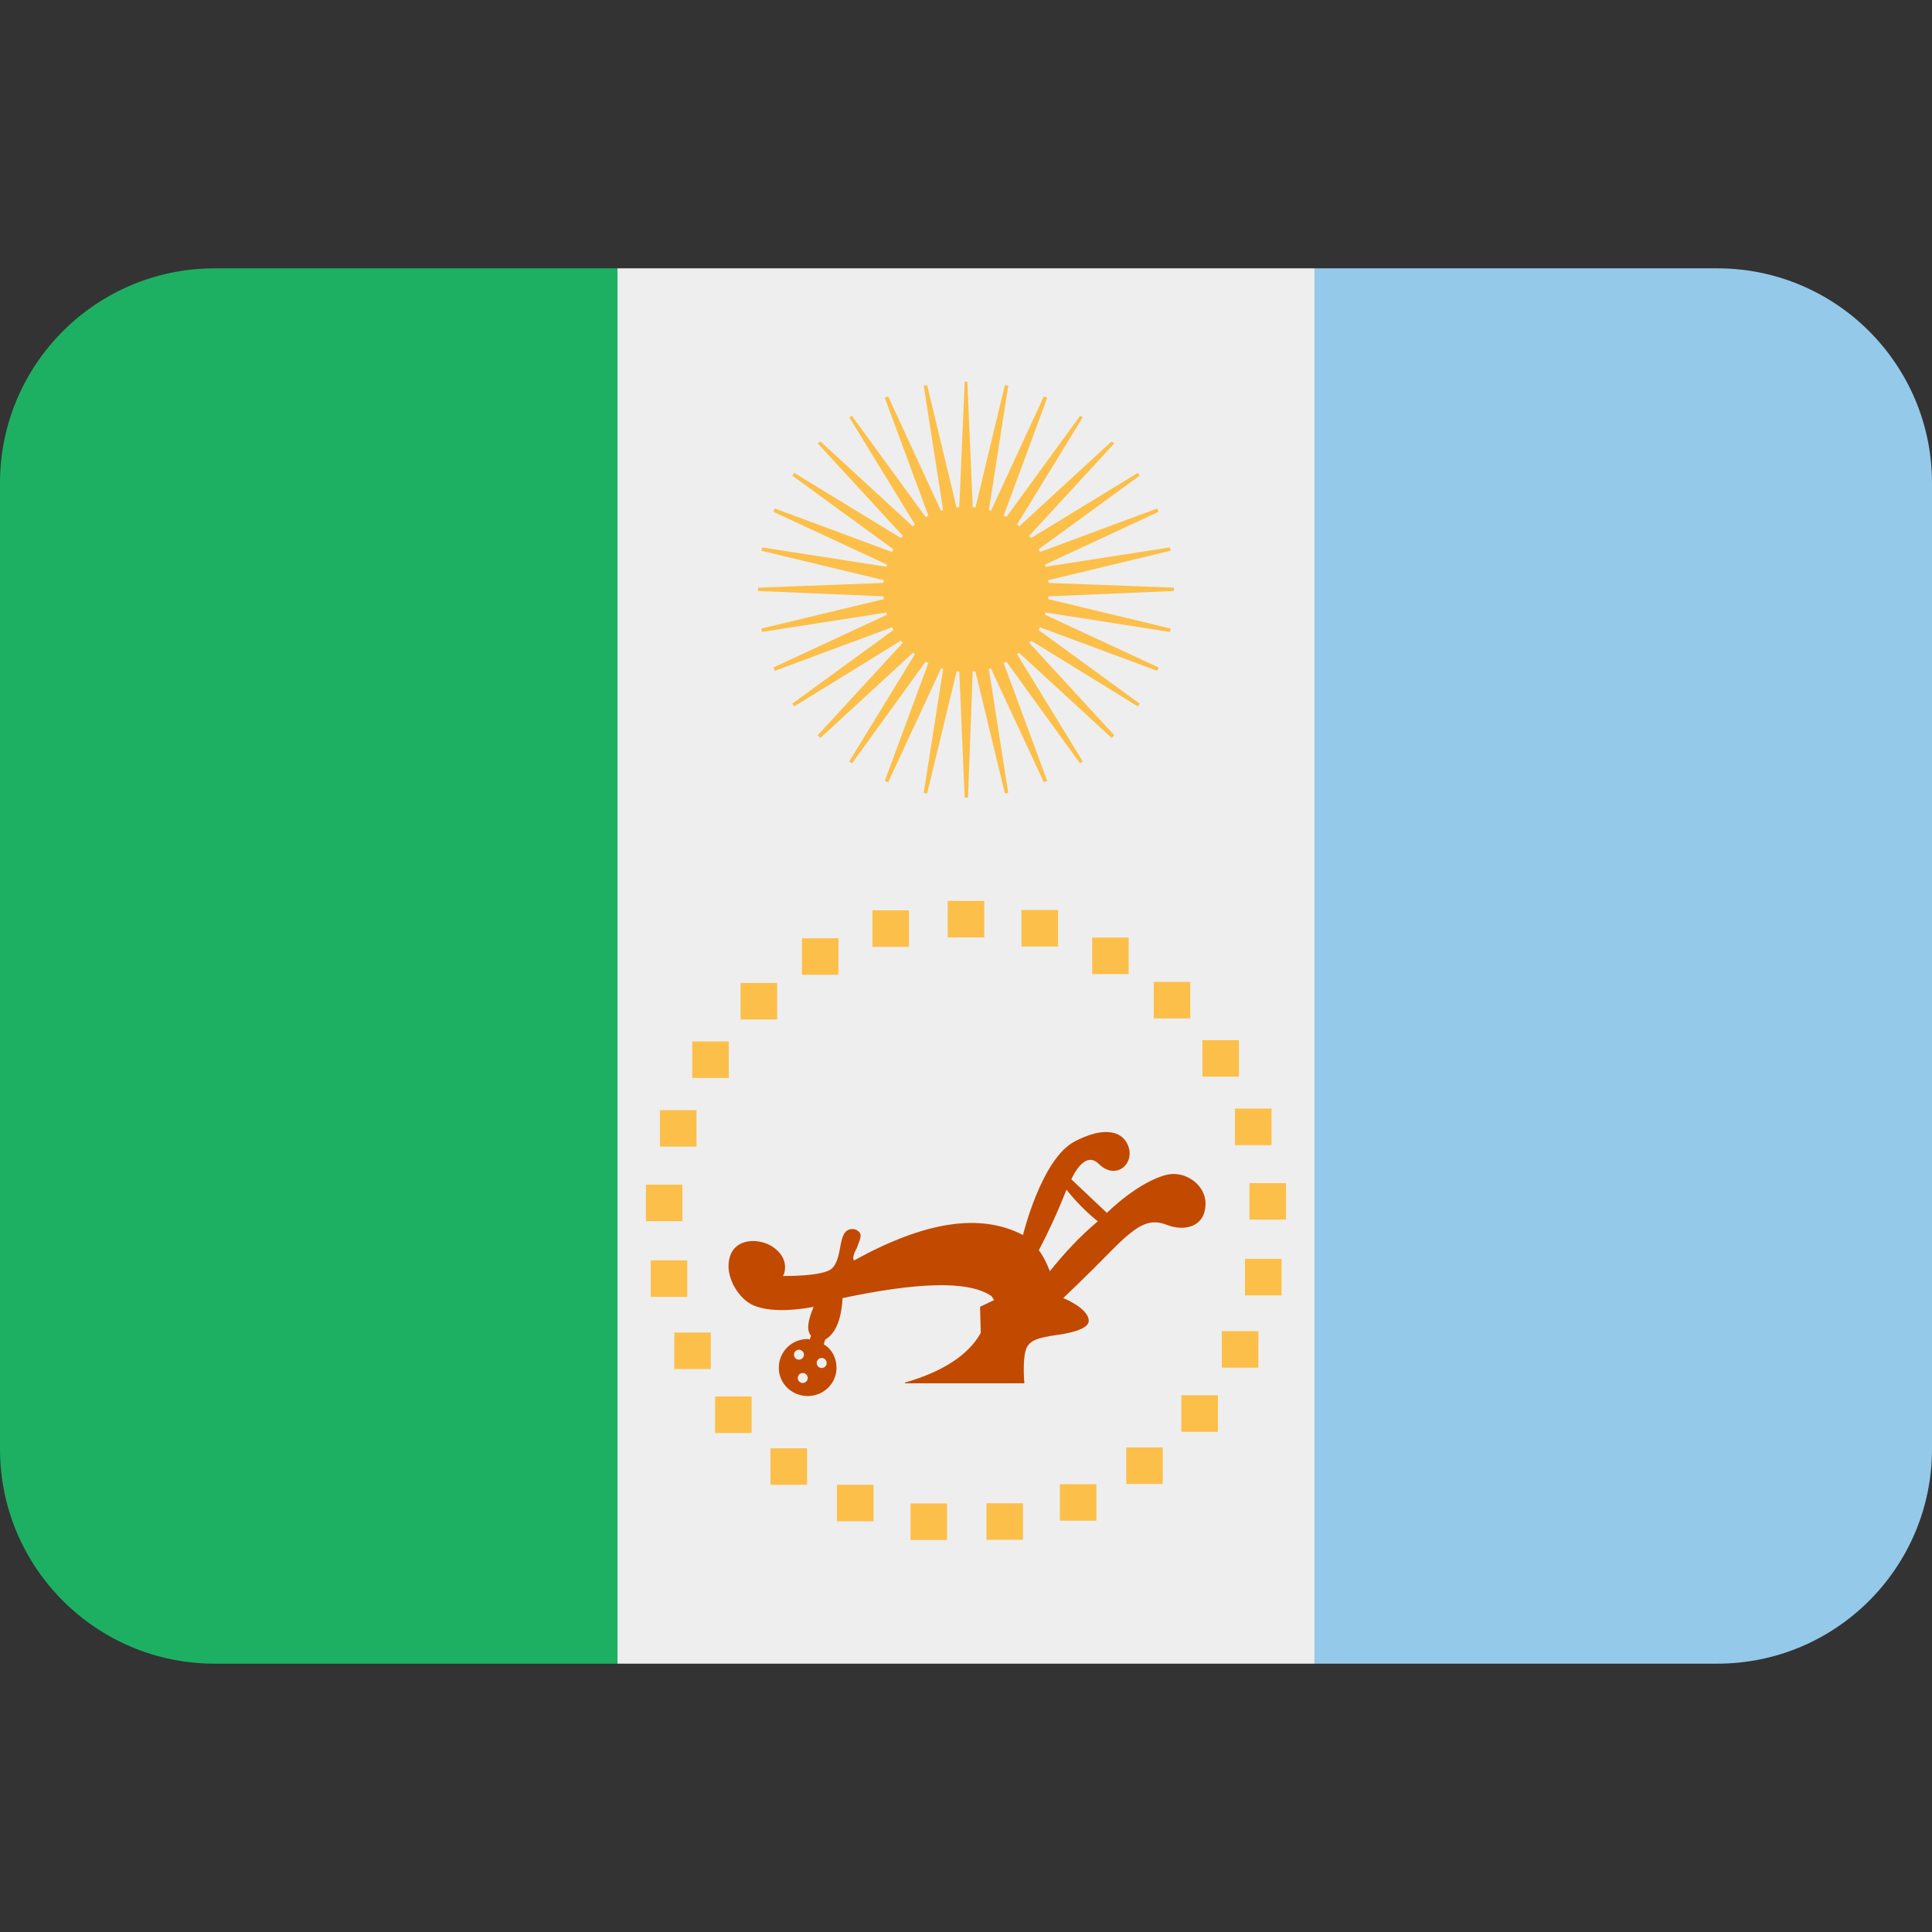 <svg xmlns="http://www.w3.org/2000/svg" viewBox="0 0 36 36"><rect x="0" y="0" width="36" height="36" fill="#333333" stroke="none"/><path d="m 11.506,31 h -7.506 c -2.209,0 -4,-1.791 -4,-4 V 9 c 0,-2.209 1.791,-4 4,-4 h 7.506 z" style="fill:#1db062"/><path d="M 24.494,31 H 11.506 V 5 h 12.988 z" style="fill:#eeeeee"/><path d="m 24.494,5 h 7.506 c 2.209,0 4,1.791 4,4 v 18 c 0,2.209 -1.791,4 -4,4 h -7.506 z" style="fill:#94c9e9"/><path d="m 19.537,11.112 c 0,0.013 0,0.038 -0.012,0.05 l 2.287,0.55 -0.012,0.063 -2.325,-0.363 c 0.012,0.012 0.012,0.025 -0.012,0.038 l 2.125,0.987 -0.026,0.063 -2.187,-0.813 c 0,0.013 -0.013,0.038 -0.025,0.05 l 1.887,1.375 -0.037,0.05 -1.987,-1.225 c -0.013,0.013 -0.013,0.025 -0.038,0.038 l 1.588,1.725 -0.05,0.05 -1.726,-1.588 c -0.012,0.012 -0.025,0.025 -0.037,0.025 l 1.225,2 -0.05,0.038 -1.375,-1.9 c -0.013,0.012 -0.025,0.025 -0.05,0.025 l 0.813,2.2 -0.063,0.025 -0.988,-2.125 c -0.012,0.012 -0.025,0.012 -0.037,0.012 l 0.362,2.313 -0.062,0.012 -0.55,-2.275 h -0.05 l -0.088,2.35 h -0.062 l -0.1,-2.35 h -0.05 l -0.55,2.275 -0.063,-0.012 0.363,-2.313 c -0.013,0 -0.025,0 -0.038,-0.012 l -0.987,2.125 -0.063,-0.025 0.813,-2.2 c -0.025,0 -0.037,-0.013 -0.05,-0.025 l -1.375,1.9 -0.05,-0.038 1.225,-2 c -0.013,0 -0.025,-0.013 -0.037,-0.025 l -1.726,1.588 -0.05,-0.05 1.588,-1.725 c -0.025,-0.013 -0.025,-0.025 -0.038,-0.038 l -1.987,1.225 -0.037,-0.05 1.887,-1.375 c -0.012,-0.012 -0.025,-0.037 -0.025,-0.05 l -2.188,0.813 -0.025,-0.063 2.125,-0.987 c -0.024,-0.013 -0.024,-0.026 -0.012,-0.038 l -2.325,0.363 -0.013,-0.063 2.288,-0.55 c -0.013,-0.012 -0.013,-0.037 -0.013,-0.05 l -2.337,-0.1 v -0.062 l 2.337,-0.088 c 0,-0.012 0,-0.037 0.013,-0.05 l -2.288,-0.55 0.013,-0.062 2.325,0.362 c -0.012,-0.012 -0.012,-0.025 0.012,-0.037 l -2.125,-0.988 0.025,-0.062 2.188,0.812 c 0,-0.025 0.013,-0.037 0.025,-0.05 l -1.887,-1.375 0.037,-0.05 1.987,1.213 0.038,-0.038 -1.588,-1.725 0.05,-0.037 1.726,1.587 c 0.012,-0.025 0.024,-0.037 0.037,-0.037 l -1.225,-2 0.05,-0.025 1.375,1.887 c 0.013,-0.012 0.025,-0.025 0.05,-0.025 l -0.813,-2.2 0.063,-0.025 0.987,2.138 c 0.013,-0.025 0.025,-0.025 0.038,-0.013 l -0.363,-2.325 0.063,-0.013 0.55,2.288 c 0.012,-0.012 0.037,-0.012 0.05,-0.012 l 0.1,-2.338 h 0.05 l 0.1,2.338 c 0.013,0 0.037,0 0.05,0.012 l 0.55,-2.288 0.062,0.013 -0.362,2.325 c 0.012,-0.012 0.025,-0.012 0.037,0.013 l 0.988,-2.138 0.063,0.025 -0.813,2.2 c 0.025,0 0.037,0.013 0.05,0.025 l 1.375,-1.887 0.05,0.025 -1.225,2 c 0.012,0 0.025,0.012 0.037,0.037 l 1.726,-1.587 0.05,0.037 -1.588,1.725 c 0.012,0.013 0.025,0.025 0.038,0.038 l 1.987,-1.213 0.037,0.05 -1.887,1.375 c 0.012,0.013 0.025,0.025 0.025,0.05 l 2.187,-0.812 0.026,0.062 -2.125,0.988 c 0.024,0.012 0.024,0.025 0.012,0.037 l 2.325,-0.362 0.012,0.062 -2.287,0.55 c 0.012,0.013 0.012,0.038 0.012,0.05 l 2.338,0.088 v 0.062 z" style="fill:#fcbf49"/><path d="m 15.404,25.398 c 0,-0.052 -0.042,-0.094 -0.093,-0.094 -0.052,0 -0.093,0.042 -0.093,0.094 0,0.051 0.041,0.093 0.093,0.093 0.051,0 0.093,-0.042 0.093,-0.093 m -0.353,0.279 c 0,-0.051 -0.042,-0.093 -0.093,-0.093 -0.052,0 -0.093,0.042 -0.093,0.093 0,0.051 0.041,0.093 0.093,0.093 0.051,0 0.093,-0.042 0.093,-0.093 m -0.071,-0.434 c 0,-0.051 -0.042,-0.093 -0.093,-0.093 -0.051,0 -0.093,0.042 -0.093,0.093 0,0.051 0.042,0.093 0.093,0.093 0.051,0 0.093,-0.042 0.093,-0.093 m 4.377,-1.946 c 0.073,0.093 0.142,0.226 0.206,0.39 0.268,-0.335 0.559,-0.65 0.893,-0.929 -0.211,-0.171 -0.406,-0.366 -0.584,-0.59 -0.168,0.428 -0.34,0.795 -0.515,1.129 m 3.106,-0.872 c 0,0.438 -0.388,0.526 -0.713,0.401 -0.325,-0.125 -0.537,-0.026 -1.013,0.45 -0.5,0.512 -0.925,0.912 -0.925,0.912 0,0 0.475,0.188 0.475,0.425 0,0.163 -0.4,0.237 -0.6,0.263 -0.338,0.049 -0.525,0.099 -0.575,0.287 -0.062,0.213 -0.024,0.613 -0.024,0.613 h -2.226 v -0.013 c 0.688,-0.2 1.175,-0.5 1.413,-0.925 l -0.013,-0.488 0.263,-0.125 -0.05,-0.074 c -0.438,-0.301 -1.413,-0.25 -2.775,0.037 -0.025,0.425 -0.138,0.662 -0.325,0.775 l -0.025,0.087 c 0.15,0.088 0.237,0.25 0.237,0.438 0,0.288 -0.237,0.525 -0.537,0.525 -0.3,0 -0.538,-0.237 -0.538,-0.525 0,-0.3 0.238,-0.537 0.538,-0.537 0.012,0 0.025,0 0.037,0.012 l 0.025,-0.075 c -0.087,-0.1 -0.062,-0.275 0.05,-0.538 0,0 -0.637,0.138 -1.05,0 -0.312,-0.087 -0.537,-0.474 -0.537,-0.75 0,-0.537 0.537,-0.55 0.812,-0.375 0.363,0.238 0.213,0.551 0.2,0.551 0,0 0.75,0.012 0.913,-0.138 0.225,-0.213 0.087,-0.737 0.387,-0.737 0.063,0 0.15,0.05 0.15,0.125 0,0.05 -0.037,0.137 -0.075,0.237 -0.1,0.175 -0.05,0.225 -0.05,0.225 1.288,-0.712 2.338,-0.9 3.15,-0.475 0,0 0.338,-1.4 0.95,-1.737 0.238,-0.125 0.513,-0.226 0.75,-0.163 0.225,0.062 0.288,0.275 0.288,0.375 0,0.288 -0.313,0.463 -0.576,0.2 -0.274,-0.275 -0.511,0.287 -0.511,0.287 l 0.662,0.625 c 0,0 0.588,-0.587 1.125,-0.712 0.338,-0.075 0.713,0.188 0.713,0.537" style="fill:#c24900"/><g id="g20"><path d="m 18.34,16.787 h -0.681 v 0.681 h 0.681 z" style="fill:#fcbf49"/><path d="m 19.715,16.956 h -0.681 v 0.681 h 0.681 z" style="fill:#fcbf49"/><path d="m 21.031,17.47 h -0.68 v 0.681 h 0.68 z" style="fill:#fcbf49"/><path d="m 22.179,18.296 h -0.681 v 0.681 h 0.681 z" style="fill:#fcbf49"/><path d="m 23.085,19.382 h -0.68 v 0.68 h 0.68 z" style="fill:#fcbf49"/><path d="m 23.693,20.657 h -0.681 v 0.681 h 0.681 z" style="fill:#fcbf49"/><path d="m 23.963,22.046 h -0.681 v 0.68 h 0.681 z" style="fill:#fcbf49"/><path d="m 23.88,23.457 h -0.681 v 0.681 h 0.681 z" style="fill:#fcbf49"/><path d="m 23.448,24.804 h -0.681 v 0.68 h 0.681 z" style="fill:#fcbf49"/><path d="m 22.694,25.999 h -0.681 v 0.681 h 0.681 z" style="fill:#fcbf49"/><path d="m 21.666,26.971 h -0.68 v 0.68 h 0.68 z" style="fill:#fcbf49"/><path d="m 20.43,27.656 h -0.68 v 0.68 h 0.68 z" style="fill:#fcbf49"/><path d="m 19.062,28.011 h -0.68 v 0.681 h 0.68 z" style="fill:#fcbf49"/><path d="m 17.647,28.014 h -0.68 v 0.681 h 0.68 z" style="fill:#fcbf49"/><path d="m 16.277,27.667 h -0.681 v 0.68 h 0.681 z" style="fill:#fcbf49"/><path d="m 15.038,26.987 h -0.681 v 0.681 h 0.681 z" style="fill:#fcbf49"/><path d="m 14.005,26.021 h -0.68 v 0.681 h 0.68 z" style="fill:#fcbf49"/><path d="m 13.245,24.83 h -0.681 v 0.68 h 0.681 z" style="fill:#fcbf49"/><path d="m 12.806,23.485 h -0.68 v 0.681 h 0.68 z" style="fill:#fcbf49"/><path d="m 12.716,22.074 h -0.68 v 0.681 h 0.68 z" style="fill:#fcbf49"/><path d="m 12.978,20.686 h -0.681 v 0.68 h 0.681 z" style="fill:#fcbf49"/><path d="m 13.58,19.406 h -0.681 v 0.68 h 0.681 z" style="fill:#fcbf49"/><path d="m 14.48,18.316 h -0.681 v 0.68 h 0.681 z" style="fill:#fcbf49"/><path d="m 15.623,17.484 h -0.68 v 0.68 h 0.68 z" style="fill:#fcbf49"/><path d="m 16.937,16.963 h -0.681 v 0.68 h 0.681 z" style="fill:#fcbf49"/></g></svg>